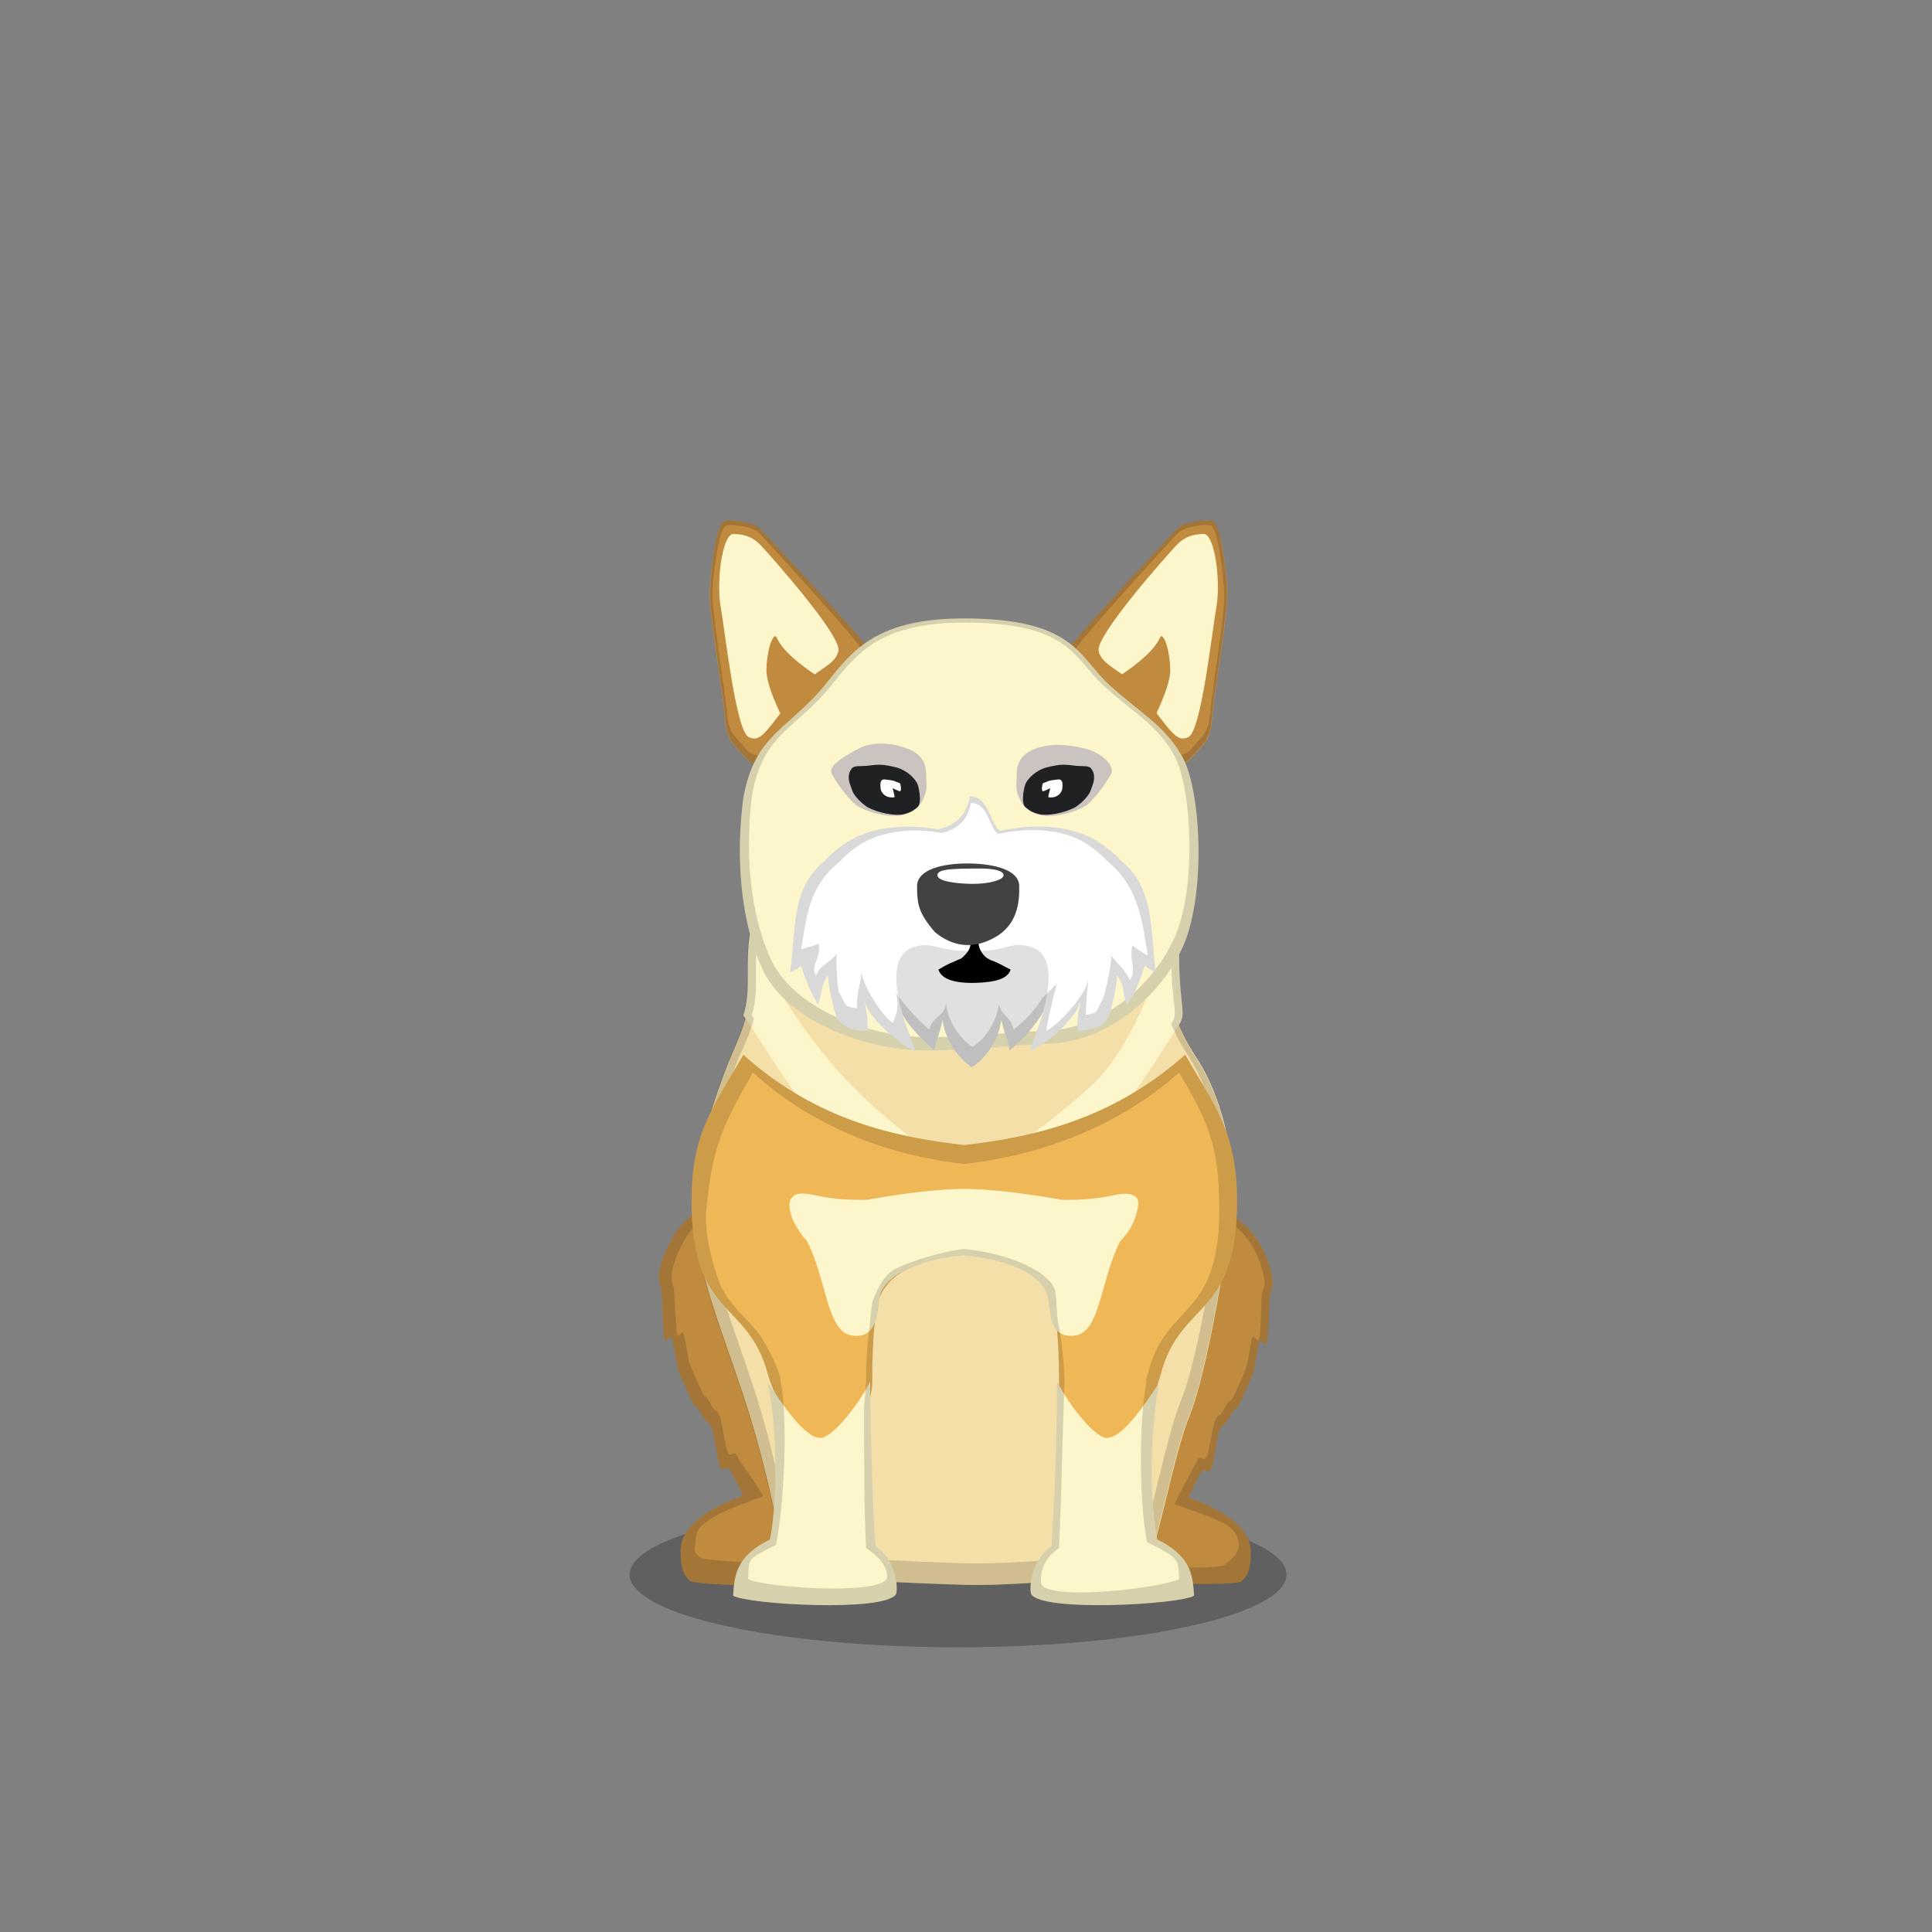 ﻿<?xml version="1.0" encoding="utf-8"?><!DOCTYPE svg PUBLIC "-//W3C//DTD SVG 1.1//EN" "http://www.w3.org/Graphics/SVG/1.1/DTD/svg11.dtd"><svg x="0" y="0" width="340px" height="340px" viewBox="0, 0, 340, 340" preserveAspectRatio="xMidYMid" font-size="0" id="a" enable-background="new 0 0 340 340" xmlns="http://www.w3.org/2000/svg" xmlns:xlink="http://www.w3.org/1999/xlink" xmlns:xml="http://www.w3.org/XML/1998/namespace" version="1.1"><rect x="0" y="0" width="340" height="340" fill="#808080" stroke="none"/><g id="b" fill="#000"><g id="c"><g transform="translate(0, 0) translate(0, 224)" id="d"><ellipse cx="168.6" cy="53.1" rx="57.8" ry="12.8" fill-opacity="0.25" id="e" /></g><g id="f"><g transform="translate(112.2, 105.3) translate(22, 133)" id="g" /><g transform="translate(121.7, 275.3) scale(1.008) translate(-121.7, -275.3) translate(87.1, 87.8) translate(28, 124)" id="h"><path d="M50.5 28.2 C50.5 14.3 19.2 -3.5 9.2 1 C8 1.6 6.8 2.4 5.7 3.4 C3.3 5.6 1.3 9.8 0.9 13 C0.7 14.5 1.4 14.8 1.4 16.4 C1.5 18.2 1.6 22.4 1.9 24.1 C2.1 25.3 2.9 23 3.2 24.1 C3.7 25.9 3.9 28.6 4.4 29.9 C5 31.4 6.8 35.4 7.1 35.8 C7.5 36.4 7.2 35.1 8.7 37.9 C9.2 38.8 9.6 38.5 10.1 39.6 C10.5 40.3 11.2 45.8 11.6 46.5 C12.3 47.8 12.7 45.8 13.5 47.3 C14.2 48.6 14.9 50 15.6 51.5 C8.3 54.2 4.7 57.4 4.7 61.1 C4.7 62.8 4.7 65.1 6.4 66.4 C7.7 67.4 37.5 67.9 38.9 65.1 C40.7 60 34.3 53.8 39.7 45.1 C43.7 38.5 50.5 37.5 50.5 28.2 z" id="i" fill="#C08A3F" /><path d="M50.5 28.2 C50.5 37.5 43.7 38.5 39.7 45.1 C34.3 53.8 40.7 60 38.9 65.1 C37.5 67.9 7.7 67.4 6.4 66.4 C4.7 65.1 4.7 62.8 4.7 61.1 C4.7 57.4 8.3 54.2 15.6 51.5 C14.9 50 14.2 48.6 13.5 47.3 C12.7 45.8 12.3 47.8 11.6 46.5 C11.2 45.8 10.5 40.3 10.1 39.6 C9.6 38.5 9.2 38.8 8.7 37.9 C7.2 35.1 7.5 36.4 7.1 35.8 C6.8 35.4 5 31.4 4.4 29.9 C3.9 28.6 3.7 25.9 3.2 24.1 C2.9 23 2.1 25.3 1.9 24.1 C1.6 22.4 1.5 18.2 1.4 16.4 C1.4 14.8 0.7 14.5 0.9 13 C1.3 9.8 3.3 5.6 5.7 3.4 C6.8 2.4 8 1.6 9.2 1 C19.2 -3.5 50.5 14.3 50.5 28.2 z M48.3 27.1 C48.3 14.2 19.8 -2.2 10.7 2 C9.6 2.5 8.5 3.3 7.5 4.2 C5.3 6.2 3.5 10.1 3.1 13 C3 14.4 3.6 14.7 3.6 16.2 C3.7 17.8 3.8 21.7 4.1 23.3 C4.2 24.4 5 22.3 5.2 23.3 C5.7 24.9 5.9 27.4 6.3 28.6 C6.9 30 8.5 33.7 8.8 34.1 C9.1 34.6 8.9 33.4 10.2 36 C10.7 36.8 11.1 36.5 11.5 37.6 C11.9 38.2 12.5 43.3 12.9 43.9 C13.5 45.1 13.9 43.3 14.6 44.7 C15.2 45.9 18.5 50.2 19.1 51.6 C12.5 54.1 7.3 55.8 7.3 59.2 C7.3 60.8 6.6 61.1 8.1 62.3 C9.3 63.2 35.1 64.3 36.4 61.7 C38 57 33.5 50.7 38.4 42.6 C42.1 36.5 48.3 35.6 48.3 27.1 z" opacity="0.15" id="j" /></g><g transform="translate(218.3, 275.3) scale(1.008) translate(-218.3, -275.3) translate(86.8, 87.8) translate(113.5, 158) scale(-1, 1) translate(-113.5, -158) translate(89, 125)" id="k"><path d="M48.2 28.3 C48.2 14.6 24.6 -4.1 9.2 1 C8 1.6 6.8 2.3 5.7 3.3 C3.3 5.4 1.3 9.6 0.9 12.8 C0.7 14.3 1.4 14.5 1.4 16.1 C1.5 17.9 1.6 22 1.9 23.7 C2.1 24.9 2.9 22.6 3.2 23.7 C3.7 25.5 3.9 28.2 4.4 29.4 C5 30.9 6.8 34.9 7.1 35.2 C7.5 35.8 7.2 34.5 8.7 37.3 C9.2 38.2 9.6 37.9 10.1 39 C10.5 39.7 11.2 45.1 11.6 45.8 C12.3 47.1 12.7 45.1 13.5 46.6 C14.2 47.9 14.9 49.3 15.6 50.8 C8.3 53.5 4.7 56.6 4.7 60.3 C4.7 62 4.7 64.2 6.4 65.5 C7.7 66.5 39.4 65.8 40.8 63 C43.8 59.4 34.2 43.1 39.2 39.8 C44.4 37.6 48.2 34.7 48.2 28.3 z" id="l" fill="#C08A3F" /><path d="M48.2 28.3 C48.2 34.7 44.4 37.6 39.2 39.8 C34.2 43.1 43.8 59.4 40.8 63 C39.4 65.8 7.7 66.5 6.4 65.5 C4.7 64.2 4.7 62 4.7 60.3 C4.7 56.6 8.3 53.5 15.6 50.8 C14.9 49.3 14.2 47.9 13.5 46.6 C12.7 45.1 12.3 47.1 11.6 45.8 C11.2 45.1 10.5 39.7 10.1 39 C9.6 37.9 9.2 38.2 8.7 37.3 C7.2 34.5 7.5 35.8 7.1 35.2 C6.8 34.9 5 30.9 4.4 29.4 C3.9 28.2 3.7 25.5 3.2 23.7 C2.9 22.6 2.1 24.9 1.9 23.7 C1.6 22 1.5 17.9 1.4 16.1 C1.4 14.5 0.7 14.3 0.9 12.8 C1.3 9.6 3.3 5.4 5.7 3.3 C6.8 2.3 8 1.6 9.2 1 C24.6 -4.1 48.2 14.6 48.2 28.3 z M46.8 27.4 C46.8 14.6 24.6 -2.9 10.1 1.9 C9 2.4 7.8 3.1 6.8 4 C4.5 6 2.7 9.9 2.3 12.9 C2.1 14.3 2.8 14.5 2.8 16 C2.9 17.7 2.9 21.5 3.2 23.1 C3.4 24.2 4.2 22 4.5 23.1 C4.9 24.7 5.1 27.3 5.6 28.4 C6.1 29.8 7.8 33.5 8.1 33.8 C8.5 34.4 8.2 33.2 9.6 35.8 C10.1 36.6 10.5 36.3 10.9 37.4 C11.3 38 12 43 12.4 43.7 C13 44.9 13.4 43 14.1 44.5 C14.8 45.7 17.4 50.6 18 52 C11.1 54.5 6.8 55.5 6.8 59 C6.8 60.5 7.7 61.4 9.3 62.6 C10.5 63.6 36.9 63.1 38.2 60.4 C41.1 57.1 33.6 41.2 38.3 38.1 C43.2 36 46.8 33.3 46.8 27.4 z" opacity="0.15" id="m" /></g><g transform="translate(98, 60.6) translate(25, 71)" id="n"><g id="o"><path d="M69.5 24.8 C69.5 41 72.2 39.3 73.9 43.9 C75.6 48.5 82.5 57.5 83.8 70.3 C85.1 83.1 84.4 97 80.4 108.7 C76.4 120.4 79.3 141.6 69.6 144.3 C69.3 144.4 37.7 147.4 26 144.3 C13.8 141.1 19.8 128.1 14.4 110.8 C9 93.5 8.1 84.8 8.4 70.4 C8.7 56 18.7 48.8 20.5 43.9 C22.3 39 24.6 37.2 24.6 24.8 C24.6 12.4 32.6 5.4 50.1 5.9 C55.4 5.9 69.5 8.4 69.5 24.8 z" id="p" fill="#453D37" /><g id="q"><path d="M8.7 40.5 C8.6 41.2 8.6 42.1 8.7 43.4 C8.9 47.3 7 51.1 5.3 55.1 C2.8 61.3 -0.1 70.5 -0.5 75.6 C-1.7 88.9 2 96.6 7.7 113.6 C13.4 130.6 13.9 141.5 16.6 144 C19.3 146.5 37.2 147 46.6 147.3 C56 147.6 76.8 145.7 78.6 144 C80.4 142.3 83.4 124.7 86.4 117.4 C89.4 110.1 93.5 86.6 93.8 78 C94.1 68.2 90.7 59.4 87.8 54.9 C86.1 52.3 81.6 45.5 84 40 C84.2 38.6 59.2 38.8 8.7 40.5 z" id="r" fill="#F4DFA9" /><path d="M9.3 30.9 C7.8 37.9 9.4 42.3 7.8 47.1 C9.2 48.8 16.3 61 21.5 66.4 C26.2 71.1 33 77.2 37.6 80.6 C42.2 84 44.6 86.3 46.9 86.4 C49.2 86.5 56.7 80.6 59.8 78.4 C62.8 76.1 69.6 70.5 75.4 62.4 C80.6 55.2 83.7 49.8 84.4 48.9 C85.9 46.9 84.6 45.8 84.5 37 C84.4 29.2 61.8 29.3 51.2 29.5 C40.6 29.7 12.2 25.2 9.3 30.9 z" id="s" fill="#FCF6CA" /><path d="M11.6 21.9 C10.3 23.4 9.6 28.3 10.3 33.6 C11 38.9 18.6 50.6 25.6 58.1 C32.6 65.6 44.2 74.4 47.4 74.5 C49.9 74.6 60.4 67.3 68.8 59.7 C77.2 52.1 81.8 36.2 82.3 32.4 C83.1 27.2 82.5 22.7 80.9 21.2 C77.9 18.5 76.2 -0.6 46.5 -0.6 C17.2 -0.6 14.2 18.9 11.6 21.9 z" id="t" fill="#F4DFA9" /></g><path d="M10 30 C9.9 26.2 10.6 22.9 11.6 21.8 C14.2 18.8 17.3 -0.7 46.7 -0.7 C76.3 -0.6 78 18.5 81 21.2 C82.6 22.7 83.2 27.2 82.4 32.4 C82.4 32.7 82.3 33.1 82.2 33.5 C83.6 34.5 84.5 35.7 84.5 37.2 C84.6 45.9 85.9 47.1 84.5 49 C85.5 51.5 86.9 53.7 87.7 54.9 C90.6 59.4 94 68.2 93.7 78 C93.4 86.7 89.3 110.2 86.3 117.4 C83.3 124.6 80.3 142.3 78.5 144 C76.7 145.7 55.9 147.6 46.5 147.3 C37.1 147 19.2 146.5 16.5 144 C13.8 141.5 13.3 130.6 7.6 113.6 C1.9 96.6 -1.8 89 -0.6 75.6 C-0.2 70.5 2.7 61.3 5.2 55.1 C6.3 52.6 7.4 50.1 8.1 47.7 C7.9 47.5 7.8 47.3 7.7 47.2 C9.3 42.3 7.7 37.9 9.2 31 C9.5 30.6 9.7 30.3 10 30 z M11.4 30.6 C11.1 30.9 10.9 31.1 10.7 31.5 C9.3 38.2 10.8 42.5 9.3 47.1 C9.4 47.2 9.5 47.4 9.7 47.6 C9.1 50 8 52.4 6.9 54.8 C4.5 60.8 1.7 69.6 1.3 74.6 C0.1 87.3 3.6 94.7 9.1 111 C14.6 127.3 15.1 137.9 17.7 140.3 C20.3 142.7 37.5 143.2 46.6 143.5 C55.7 143.8 75.7 142 77.4 140.3 C79.1 138.7 82 121.7 84.9 114.7 C87.8 107.7 91.7 85 92 76.6 C92.3 67.2 89 58.7 86.2 54.3 C85.4 53.1 84.1 51.1 83.1 48.6 C84.5 46.7 83.2 45.6 83.1 37.2 C83.1 35.8 82.3 34.6 80.9 33.7 C81 33.3 81.1 32.9 81.1 32.6 C81.9 27.6 81.3 23.3 79.8 21.8 C76.9 19.3 75.3 0.9 46.7 0.9 C18.4 0.9 15.4 19.7 12.9 22.6 C11.9 23.9 11.3 27 11.4 30.6 z" opacity="0.15" id="u" /></g></g><g fill-rule="evenOdd" transform="translate(121.7, 185.615) scale(1.2, 0.952) translate(-129.7, -191.6) translate(104.1, 101.1) translate(65.5, 141.5) scale(-1, 1) translate(-65.5, -141.5) translate(25, 90)" id="v"><path d="M11.6 59.6 C8.7 45.7 0.4 49.4 0.4 27.5 C0.4 14.8 3.7 10 8 0.5 C19 12.8 30.8 15.8 40.4 17.2 C50 15.8 61.9 12.9 72.8 0.5 C77.1 10 80.4 14.8 80.4 27.5 C80.4 49.4 72.1 45.7 69.2 59.6 C68.4 63.3 64.3 74.3 60.3 74.6 C57.1 74.8 53.9 65.5 53.9 61 C53.9 55.5 53.7 50.8 53.3 47.7 C52.5 41.2 48.3 39.3 40.2 35.5 C32.2 39.3 28 41.2 27.1 47.7 C26.7 51 26.5 56.1 26.5 62 C26.5 67.2 22.2 75.8 18.3 74.5 C15.3 73.4 12.3 62.8 11.6 59.6 z" id="w" fill="#F0B756" /><path d="M6.7 100.5 C6.9 96.5 7.2 93.2 12.1 90.1 C13.4 82 13 68.4 11.8 61.1 C13.9 65.1 17.4 71.8 19.7 71.3 C21.6 70.9 25.3 64.7 26.8 60.9 C26.8 71 27.2 83.3 27.6 91.4 C30.6 93.8 30.9 99.1 30.6 100.2 C29 103.6 8.7 102.1 6.7 100.5 z" id="x" fill="#FCF6CA" /><path d="M74.3 100.5 C74.1 96.5 73.8 93.2 68.9 90.1 C67.6 82 68 68.4 69.2 61.1 C67.1 65.1 63.6 71.8 61.3 71.3 C59.4 70.9 55.7 64.7 54.2 60.9 C54.2 71 53.8 83.3 53.4 91.4 C50.4 93.8 50.1 99.1 50.4 100.2 C52 103.6 72.3 102.1 74.3 100.5 z" id="y" fill="#FCF6CA" /><path d="M15.2 26.8 C16 25.9 17.5 26.2 18.6 26.5 C21.1 27.2 23.6 27.4 26.2 27.3 C31 26.2 36.7 25.3 40.4 25.3 C44.1 25.3 49.8 26.2 54.6 27.3 C57.2 27.4 59.7 27.2 62.2 26.5 C63.4 26.2 64.9 25.8 65.6 26.8 C66.1 27.4 66.1 28.2 66 29 C65.9 29.8 65.7 30.6 65.4 31.4 C64.9 32.6 64.3 33.8 63.5 34.9 C60.6 41.8 60.6 51.7 56.9 52.4 C52.5 53.2 53.4 46.5 52.6 44.3 C51.3 41 47.3 38.4 40.5 37.6 C33.7 38.4 29.7 41 28.4 44.3 C27.5 46.5 28.5 53.2 24.1 52.4 C20.4 51.7 20.4 41.8 17.5 34.9 C16.7 33.9 16 32.7 15.6 31.4 C15.3 30.6 15.1 29.8 15 29 C14.8 28.3 14.8 27.4 15.2 26.8 z" id="z" fill="#FCF6CA" /><path d="M53.5 50 C53.1 48.6 53 46.9 52.9 45.6 C52.2 43.4 51.1 41.8 49.3 40.5 C47.2 39.1 44.3 38 40.5 37.6 C33.7 38.4 29.7 41 28.4 44.3 C27.8 45.9 28.1 49.6 26.8 51.5 C26.6 54.3 26.5 57.8 26.5 61.6 C26.6 61.4 26.7 61.1 26.8 60.9 C26.8 71 27.2 83.3 27.6 91.4 C30.6 93.8 30.9 99.1 30.6 100.2 C29 103.6 8.7 102.1 6.7 100.5 C6.9 96.5 7.2 93.2 12.1 90.1 C13.4 82 13 68.4 11.8 61.1 C11.9 61.3 12 61.5 12.1 61.7 C11.9 60.9 11.7 60.1 11.6 59.6 C8.7 45.7 0.4 49.4 0.4 27.5 C0.4 14.8 3.7 10 8 0.5 C19 12.8 30.8 15.8 40.4 17.2 C50 15.8 61.9 12.9 72.8 0.5 C77.1 10 80.4 14.8 80.4 27.5 C80.4 49.4 72.1 45.7 69.2 59.6 C69 60.4 68.7 61.6 68.2 63 C68.6 62.3 68.9 61.7 69.2 61.1 C68 68.4 67.6 82 68.9 90.1 C73.8 93.2 74.1 96.5 74.3 100.5 C72.3 102.1 52 103.6 50.4 100.2 C50.1 99.1 50.4 93.8 53.4 91.4 C53.8 84.1 54.1 73.3 54.2 63.8 C54 62.8 53.9 61.8 53.9 61 C53.9 56.7 53.8 52.9 53.5 50 z M53.8 45.9 C54 46.7 54.1 48.4 54.3 50.9 C54.6 53.7 54.8 56.5 54.8 60.5 C54.8 61.2 55 64.5 55.1 65.5 C55.1 74.4 55.1 84.9 54.8 91.7 C52 94 51.5 96.3 51.8 97.4 C53.3 100.5 70.3 98.9 72.1 97.4 C71.9 93.6 72.6 94 68 91.1 C66.8 83.5 66.2 67.3 67.4 60.5 C67.2 60.7 68 57 70.4 52.3 C72 49.4 75.2 46.7 76.5 42 C77.5 38.3 78.6 33.1 78.2 28.7 C77.3 16.9 75.4 12.6 71.4 3.8 C61.2 15.4 49.4 19.4 40.4 20.7 C31.4 19.4 19.2 15.3 8.9 3.8 C4.8 12.6 3 17.1 3 29 C3 49.5 10.7 46.1 13.4 59.1 C13.5 59.6 13.7 60.3 13.9 61.1 C13.8 60.9 13.7 60.7 13.6 60.5 C14.8 67.3 14.8 83 13.6 90.6 C9 93.5 9 93.6 8.9 97.4 C10.7 98.9 27.6 101.6 29.1 98.4 C29.3 97.4 29.3 94 26.5 91.7 C26.2 84.2 25.8 61.6 25.7 61.8 C25.7 58.2 26.1 53.3 26.5 50.9 C27 48.6 26.7 44.9 27.3 43.4 C28.6 40.3 34 37.2 40.4 36.4 C44 36.9 48.7 38.9 50.7 40.2 C52.3 41.5 53.2 43.9 53.8 45.9 z" opacity="0.15" id="a1" /></g></g><g transform="translate(169.6, 177.7) scale(0.813) translate(-169.6, -177.7)" id="b1"><g transform="translate(90.8, 71.8) translate(23, 0)" id="c1"><g transform="translate(18.796, 27.5) scale(-1, 1) translate(-18.796, -27.5) translate(0.796, 0)" id="d1"><path d="M6.1 38.9 C10.1 42.5 15.4 46.7 17.9 49.8 C20.7 53.3 26 54.1 28.3 51.3 C30.6 48.5 32.3 48.1 32.7 42.7 C33.1 37.3 36.2 20.2 36 15.4 C35.8 10.6 34.5 0.6 32.8 0.1 C31.1 -0.4 26.4 0.6 25.4 1.5 C24.4 2.4 2.2 26.3 1.3 28.2 C0.3 30.1 2.1 35.2 6.1 38.9 z" id="e1" fill="#C08A3F" /><path d="M6.1 38.9 C2.1 35.2 0.3 30.1 1.3 28.2 C2.2 26.3 24.4 2.4 25.4 1.5 C26.4 0.6 31.1 -0.4 32.8 0.1 C34.5 0.6 35.7 10.6 35.9 15.3 C36.1 20 33 37.3 32.6 42.7 C32.2 48.1 30.5 48.5 28.2 51.3 C25.9 54.1 20.6 53.3 17.8 49.8 C15.4 46.7 10.1 42.5 6.1 38.9 z M7.7 37.7 C11.4 41.1 16.3 45.1 18.6 48 C21.2 51.3 26.1 52.1 28.2 49.4 C30.3 46.7 31.9 46.4 32.3 41.3 C32.7 36.2 35.5 20.1 35.4 15.6 C35.3 11.1 33.9 1.6 32.4 1.1 C30.8 0.6 26.5 1.6 25.6 2.4 C24.7 3.2 4.1 25.8 3.3 27.6 C2.3 29.4 4 34.2 7.7 37.7 z" opacity="0.15" id="f1" /><path d="M8.1 28.2 C7.5 24.8 23.1 7.3 24.9 5.4 C26.7 3.5 28.4 3 30.8 2.9 C33.2 2.8 34.6 13 33.6 18.7 C32.6 24.4 30.3 45.7 27.5 46.9 C24.7 48.1 23.9 45.6 16.5 36.4 C13.2 32.2 8.8 31.5 8.1 28.2 z" id="g1" fill="#FCF6CA" /><path d="M12.2 34 C17.3 30.7 20.4 27.8 21.5 25.3 C22.1 24 23.6 27.6 23.7 32.2 C23.8 34.2 22.7 37.6 20.4 42.4 L12.2 34 z" id="h1" fill="#C08A3F" /></g></g><g transform="translate(107.6, 71.8) translate(102.4, 27) scale(-1, 1) translate(-102.4, -27) translate(83.4, 0)" id="i1"><g transform="translate(18.704, 27) scale(-1, 1) translate(-18.704, -27) translate(0.204, 0)" id="j1"><path d="M4.4 39.1 C8.4 42.7 13.1 47.2 16.8 49.8 C20.4 52.4 24.9 54.1 27.2 51.3 C29.5 48.5 31.2 48.1 31.6 42.7 C32 37.3 35.1 20.2 34.9 15.4 C34.7 10.6 33.4 0.6 31.7 0.1 C30 -0.4 25.3 0.6 24.3 1.5 C23.3 2.4 1.1 26.3 0.2 28.2 C-0.8 30.1 0.4 35.4 4.4 39.1 z" id="k1" fill="#C08A3F" /><path d="M4.4 39.1 C0.4 35.4 -0.8 30.1 0.2 28.2 C1.1 26.3 23.3 2.4 24.3 1.5 C25.3 0.6 30 -0.4 31.7 0.1 C33.4 0.6 34.6 10.6 34.8 15.3 C35 20 31.9 37.2 31.5 42.6 C31.1 48 29.4 48.4 27.1 51.2 C24.8 54 20.3 52.3 16.7 49.7 C13 47.2 8.4 42.7 4.4 39.1 z M6.1 37.9 C9.8 41.3 14.1 45.5 17.5 48 C20.8 50.5 25 52.1 27.1 49.4 C29.2 46.7 30.8 46.4 31.2 41.3 C31.6 36.2 34.4 20.1 34.2 15.6 C33.9 11 32.8 1.6 31.3 1.1 C29.7 0.6 25.4 1.6 24.5 2.4 C23.5 3.3 3 25.8 2.2 27.6 C1.3 29.4 2.4 34.4 6.1 37.9 z" opacity="0.15" id="l1" /><path d="M7 28.2 C6.4 24.8 22 7.3 23.8 5.4 C25.6 3.5 27.3 3 29.7 2.9 C32.1 2.8 33.5 13 32.5 18.7 C31.5 24.4 29.2 45.7 26.4 46.9 C23.6 48.1 22.8 45.6 15.4 36.4 C12 32.2 7.7 31.5 7 28.2 z" id="m1" fill="#FCF6CA" /><path d="M11 34 C16.1 30.7 19.2 27.8 20.3 25.3 C20.9 24 22.4 27.6 22.5 32.2 C22.6 34.2 21.5 37.6 19.2 42.4 L11 34 z" id="n1" fill="#C08A3F" /></g></g><g transform="translate(109.9, 66.7) translate(11, 26)" id="o1"><path d="M5.5 77 C0.1 65.8 -0.6 51.2 1 39.1 C3.2 27.2 8.5 25.2 15.8 17.9 C23.1 10.6 25.8 0.2 49.1 0.3 C72.3 0.4 73.5 8.3 79.9 14.4 C86.3 20.4 92.4 23.4 96.2 30.6 C100 37.8 101.2 59.8 96.2 71.2 C92 80.9 80.7 92.2 66.3 92.4 C54.5 93 51.9 93.8 40.2 93.8 C28.5 93.8 11.5 88.2 5.5 77 z" id="p1" fill="#FCF6CA" /><path d="M5.5 77 C0.1 65.8 -0.6 51.2 1 39.1 C3.2 27.2 8.5 25.2 15.8 17.9 C23.1 10.6 25.8 0.2 49.1 0.3 C72.3 0.4 73.5 8.3 79.9 14.4 C86.3 20.4 92.4 23.4 96.2 30.6 C100 37.8 101.2 59.8 96.2 71.2 C92 80.9 80.7 92.2 66.3 92.4 C54.5 93 51.9 93.8 40.2 93.8 C28.5 93.8 11.5 88.2 5.5 77 z M7.3 74.8 C13 85.6 29.3 90.9 40.6 90.9 C51.9 90.9 54.3 90.1 65.7 89.6 C79.5 89.4 90.4 78.6 94.4 69.2 C99.2 58.3 98 37.1 94.4 30.2 C90.8 23.3 84.9 20.4 78.7 14.6 C72.6 8.8 71.4 1.2 49.1 1.2 C26.7 1.1 24.1 11.1 17.1 18.1 C10.1 25.1 5 27 2.9 38.4 C1.4 50 2.1 64.1 7.3 74.8 z" opacity="0.15" id="q1" /></g><g transform="translate(171.6, 143.5) scale(1.1) translate(-171.6, -148.5)" id="r1"><g transform="translate(105.1, 61.8) translate(30, 73)" id="s1"><g transform="translate(0, 2)" id="t1"><path d="M48.4 29.6 C47.3 29 44.2 29.6 42.9 29.6 C40.7 29.6 38.6 29.7 36.4 29.7 C34.2 29.7 32.1 29.6 29.9 29.6 C28.6 29.6 25.6 29 24.4 29.6 C22.3 30.7 20.4 33 20.3 35.4 C20.1 41.5 23.8 46.4 28.9 50.8 C29.4 48 30 47.6 30.5 44.7 C31.2 50.1 35 53.3 36.3 54.1 C37.6 53.3 41.4 50.1 42.1 44.7 C42.6 47.5 43.2 47.9 43.7 50.8 C48.8 46.4 52.5 41.4 52.3 35.4 C52.4 33 50.6 30.7 48.4 29.6 z" id="u1" fill="#E0E0E0" /><path d="M70.3 34.1 C70.9 34.6 71.7 35.1 72.5 35.4 C71.3 27.9 72.5 19.1 65.8 13.6 C64.5 12.2 62.9 10.9 61.1 9.7 C56 6.4 48.3 6.1 41.9 7.6 C39.8 6.4 39.8 0.8 35.9 0.8 C35.5 3 34.4 6.2 29.6 7.3 C23.5 6.2 16.7 6.7 11.9 9.7 C10 10.9 8.5 12.2 7.2 13.6 C0.5 19 1.7 27.9 0.5 35.4 C1.3 35.1 2.1 34.7 2.7 34.1 C3.5 37 4.7 39.6 6 41.8 C7 39.2 6.4 38.2 8 36 C7.8 37.4 9.3 43.6 9.7 44.3 C11.1 46.5 12.6 46.7 15.8 47 C15.7 42.3 15.4 43.6 15.2 40.7 C15.3 44.5 23.9 50.8 25.1 50.9 C25.1 50 16.9 32.7 25 30.4 C28.9 29.3 29.6 31.4 36.4 31.2 C43.2 31.4 43.9 29.2 47.8 30.4 C55.9 32.7 47.7 50 47.7 50.9 C49 50.8 57.5 44.6 57.6 40.7 C57.5 43.6 57.1 42.3 57 47 C60.1 46.6 61.7 46.5 63.1 44.3 C63.6 43.6 65 37.4 64.8 36 C66.5 38.2 65.8 39.3 66.8 41.8 C68.3 39.6 69.5 37 70.3 34.1 z" id="v1" fill="#FFF" /><path d="M50.3 43.2 C48.8 46 46.4 48.5 43.7 50.8 C43.2 47.9 42.6 47.5 42.1 44.7 C41.4 50.1 37.6 53.3 36.3 54.1 C35 53.3 31.2 50.1 30.5 44.7 C30 47.6 29.4 48 28.9 50.8 C26.4 48.6 24.2 46.4 22.7 43.9 C23.8 47.5 25.1 50.5 25.1 50.9 C23.9 50.8 15.3 44.5 15.2 40.7 C15.4 43.6 15.7 42.3 15.8 47 C12.6 46.7 11.1 46.5 9.7 44.3 C9.3 43.6 7.8 37.4 8 36 C6.4 38.2 7 39.2 6 41.8 C4.7 39.6 3.5 37 2.7 34.1 C2.1 34.7 1.3 35.1 0.5 35.4 C1.7 27.9 0.5 19 7.2 13.6 C8.5 12.2 10 10.9 11.9 9.7 C16.7 6.7 23.5 6.2 29.6 7.3 C34.4 6.2 35.5 3 35.9 0.8 C39.8 0.8 39.8 6.4 41.9 7.6 C48.3 6.1 56 6.4 61.1 9.7 C62.9 10.9 64.5 12.2 65.8 13.6 C72.5 19.1 71.3 27.9 72.5 35.4 C71.7 35.1 70.9 34.6 70.3 34.1 C69.5 37 68.3 39.6 66.8 41.8 C65.8 39.3 66.5 38.2 64.8 36 C65 37.4 63.6 43.6 63.1 44.3 C61.7 46.5 60.1 46.6 57 47 C57.1 42.3 57.5 43.6 57.6 40.7 C57.5 44.6 49 50.8 47.7 50.9 C47.7 50.5 49.2 47.1 50.3 43.2 z M50.1 40.5 L53 37.7 C52 41.3 50.9 46.6 50.9 46.9 C52.1 46.8 59.1 40 59.2 36.5 C59.1 39.1 58.8 39.6 58.7 43.8 C61.5 43.4 60.6 43 61.9 41 C62.4 40.4 63.9 33.4 63.7 32.1 C65.2 34.1 66.4 34.8 67.4 37 C68.8 35 67.1 32.7 67.9 30.1 C68.4 30.6 70.2 31.8 70.9 32.1 C69.8 25.3 69.1 18.6 63 13.6 C61.8 12.3 60.4 11.2 58.8 10.1 C54.2 7.1 47.2 6.9 41.5 8.2 C39.6 7.1 39.6 2.1 36.1 2.1 C35.7 4.1 34.7 7 30.4 8 C24.9 7 18.8 7.5 14.4 10.2 C12.7 11.3 11.3 12.5 10.2 13.7 C4.2 18.6 3.8 24.1 2.7 30.9 C3.4 30.6 5.6 30.2 6.1 29.7 C6.8 32.3 4.4 34.2 5.6 36.1 C6.5 33.8 8.3 33.7 9.7 31.7 C9.5 33 9.8 38.9 10.2 39.5 C11.5 41.5 10.8 42.2 13.7 42.5 C13.6 38.3 14.7 37.5 14.5 34.9 C14.6 38.3 19.7 45.3 20.8 45.3 C20.8 45 22.3 42.7 21.3 39.4 C22.7 41.6 25.7 44.8 27.9 46.7 C28.4 44.2 30.8 44.2 31.2 41.6 C31.8 46.5 35.3 49.4 36.4 50.1 C37.6 49.4 41 46.5 41.6 41.6 C42.1 44.1 44 44.1 44.5 46.7 C46.9 44.8 48.7 42.9 50.1 40.5 z" opacity="0.15" id="w1" /></g></g><g transform="translate(100.6, 60.7) translate(65, 102)" id="x1"><path d="M3.7 6.8 C3.2 7 2.7 7.2 2.1 7.5 C1.3 7.8 0.3 8.3 -0.8 9 C-0.2 10.8 2.2 11.7 6.4 11.6 C10.6 11.5 12.9 10.7 13.4 9 C11.9 8.2 10.8 7.6 10 7.3 C9.6 7.2 9.4 7.1 9.2 7 C9.6 7 9.7 7 9.5 7 C8.6 7 7.1 5.3 7.1 3.7 C7.1 2.1 5.6 2.2 5.5 3.7 C5.6 4.7 5 5.7 3.7 6.8 z" id="y1" /></g><g transform="translate(110, 82.3) translate(50, 68)" id="z1"><g id="a2"><path d="M10.5 0.5 C14.7 0.5 20.6 1.4 20.7 4.9 C20.8 8.4 20.2 12.6 16 15 C11.8 17.4 7.7 17 4.1 14 C0.9 10.3 0.6 8.5 0.6 5 C0.6 1.5 6.1 0.5 10.5 0.5 z" id="b2" fill="#424242" /><path d="M4.6 2.8 C4.6 4 8.1 4.4 10.6 4.5 C13.1 4.6 15.3 4.3 16.7 3.7 C18.1 3.2 18.6 1.5 13 1.5 C7.5 1.5 4.6 1.6 4.6 2.8 z" id="c2" fill="#FFF" /></g></g><g transform="translate(-283.5, 57.6) translate(43, 64)" id="d2"><path d="M402.1 16.9 C403.3 14.6 402.9 13.9 402.9 12.1 C402.9 10.3 402.7 8.4 400.1 7 C396.5 5.3 392.3 5.2 389.8 6.5 C386.4 8.3 383.6 10 384.3 11.5 C385.1 13.2 388 17.1 389.4 17.9 C392.1 19.5 396.1 20.2 398.2 19.7 C399.8 19.3 401.2 18.7 402.1 16.9 z" id="e2" fill="#CAC3C0" /><path d="M401.2 18.1 C402 17.4 401.6 14.8 401.2 13.6 C400.7 12.5 399.2 10.9 397 10.3 C394.1 9.6 393.6 9.7 391.1 10 C389.8 10.1 388.6 9.9 388.2 10.6 C387.6 11.3 387.5 12.5 387.9 13.6 C388.3 14.7 388.4 15.3 389.1 16.1 C389.8 17 390.7 17.7 391.3 18.1 C393.5 19.3 396.8 19.9 398.5 19.5 C399.7 19.2 400.4 18.8 401.2 18.1 z" id="f2" fill="#1F2123" /><path d="M396 16.2 C394.9 16.2 393.9 15.3 393.9 14.2 C393.8 13.1 394 12.5 395 12.7 C395.9 12.8 396.6 12.9 396.9 13.1 C397.8 13.5 397.8 13.2 397.9 14.1 C398 14.5 397.9 14.8 397.8 15 C397.5 15 397 14.7 396.3 14.4 C396.5 15.2 396.6 15.7 396.7 16.1 C396.3 16.3 396.4 16.2 396 16.2 z" id="g2" fill="#FFF" /></g><g transform="translate(-285.3, 57.6) translate(82, 64)" id="h2"><path d="M384.3 16.9 C383.1 14.6 383.5 13.9 383.5 12.1 C383.5 10.3 383.7 8.4 386.3 7 C389 5.6 392.8 5.6 396.6 6.5 C400.4 7.4 402.8 10 402.1 11.5 C401.3 13.2 398.4 17.1 397 17.9 C394.3 19.5 390.3 20.2 388.2 19.7 C386.6 19.3 385.2 18.7 384.3 16.9 z" id="i2" fill="#CAC3C0" /><path d="M385.2 18.1 C384.4 17.4 384.8 14.8 385.2 13.6 C385.7 12.5 387.2 10.9 389.4 10.3 C392.3 9.6 392.8 9.7 395.3 10 C396.6 10.1 397.8 9.9 398.2 10.6 C398.8 11.3 398.9 12.5 398.5 13.6 C398.1 14.7 398 15.3 397.3 16.1 C396.6 17 395.7 17.7 395.1 18.1 C392.9 19.3 389.6 19.9 387.9 19.5 C386.7 19.2 386 18.8 385.2 18.1 z" id="j2" fill="#1F2123" /><path d="M390.4 16.2 C391.5 16.2 392.5 15.3 392.5 14.2 C392.6 13.1 392.4 12.5 391.4 12.7 C390.5 12.8 389.8 12.9 389.5 13.1 C388.6 13.5 388.6 13.2 388.5 14.1 C388.4 14.5 388.5 14.8 388.6 15 C388.9 15 389.4 14.7 390.1 14.4 C389.9 15.2 389.8 15.7 389.7 16.1 C390.1 16.3 390 16.2 390.4 16.2 z" id="k2" fill="#FFF" /></g></g></g></g></g><defs><g transform="translate(17.095, 0.801) translate(-135.295, -293.601)" id="l2" fill="#000"><path d="M118.2 302.7 C118.4 307.4 132.5 311.2 149.8 311.2 C167.1 311.2 181.2 307.4 181.4 302.7 C181.4 307.5 181.4 310.1 181.4 310.5 C181.4 315.3 167.3 319.1 149.8 319.1 C132.3 319.1 118.2 315.2 118.2 310.5 L118.2 302.7 L118.2 302.7 z" fill-opacity="0.453" id="m2" fill="#593001" /><path d="M118.7 301.7 C118.9 306.4 133 310.2 150.3 310.2 C167.6 310.2 181.7 306.4 181.9 301.7 C181.9 306.5 181.9 309.1 181.9 309.5 C181.9 314.3 167.8 318.1 150.3 318.1 C132.8 318.1 118.7 314.2 118.7 309.5 L118.7 301.7 L118.7 301.7 z" id="n2" fill="#DA8113" /><linearGradient x1="46.054" y1="-118.693" x2="45.466" y2="-118.693" gradientUnits="userSpaceOnUse" gradientTransform="matrix(117.135, 0, 0, 28.463, -5208.417, 3687.795)" id="o2"><stop offset="0%" stop-color="#D9952A" stop-opacity="1" /><stop offset="6.439%" stop-color="#CA7519" stop-opacity="1" /><stop offset="30.54%" stop-color="#E3AD3A" stop-opacity="1" /><stop offset="51.05%" stop-color="#FFEC91" stop-opacity="1" /><stop offset="68.8%" stop-color="#E9BD44" stop-opacity="1" /><stop offset="86.24%" stop-color="#FFED6C" stop-opacity="1" /><stop offset="93.87%" stop-color="#F2D353" stop-opacity="1" /><stop offset="100%" stop-color="#F2B947" stop-opacity="1" /></linearGradient><path d="M118.2 301.6 C118.4 306.1 132.7 309.7 150.3 309.7 C167.9 309.7 182.2 306.1 182.4 301.6 C182.4 306.2 182.4 308.7 182.4 309 C182.4 313.5 168 317.2 150.3 317.2 C132.6 317.2 118.2 313.5 118.2 309 L118.2 301.6 L118.2 301.6 z" id="p2" style="fill:url(#o2)" /><linearGradient x1="45.491" y1="-117.955" x2="45.941" y2="-117.59" gradientUnits="userSpaceOnUse" gradientTransform="matrix(115.425, 0, 0, 29.925, -5125.077, 3826.124)" id="q2"><stop offset="0%" stop-color="#F4E072" stop-opacity="1" /><stop offset="100%" stop-color="#DB9427" stop-opacity="1" /></linearGradient><ellipse cx="150.3" cy="301.5" rx="31.6" ry="8.2" id="r2" style="fill:url(#q2)" /><linearGradient x1="45.466" y1="-126.007" x2="46.054" y2="-126.007" gradientUnits="userSpaceOnUse" gradientTransform="matrix(117.135, 0, 0, 18.622, -5208.417, 2651.479)" id="s2"><stop offset="0%" stop-color="#D9952A" stop-opacity="1" /><stop offset="6.439%" stop-color="#CA7519" stop-opacity="1" /><stop offset="30.54%" stop-color="#E3AD3A" stop-opacity="1" /><stop offset="51.05%" stop-color="#FFEC91" stop-opacity="1" /><stop offset="68.8%" stop-color="#E9BD44" stop-opacity="1" /><stop offset="86.24%" stop-color="#FFED6C" stop-opacity="1" /><stop offset="93.87%" stop-color="#F2D353" stop-opacity="1" /><stop offset="100%" stop-color="#F2B947" stop-opacity="1" /></linearGradient><path d="M119.2 299.9 C119 300.2 118.9 300.6 118.9 301 C118.9 305.5 132.9 309.2 150.3 309.2 C167.7 309.2 181.7 305.5 181.7 301 C181.7 300.6 181.6 300.3 181.4 299.9 C182 300.5 182.4 301.2 182.4 301.9 C182.4 306.4 168 310.1 150.3 310.1 C132.6 310.1 118.2 306.4 118.2 301.9 C118.2 301.3 118.6 300.6 119.2 299.9 z" id="t2" style="fill:url(#s2)" /><linearGradient x1="45.196" y1="-121.59" x2="45.375" y2="-120.676" gradientUnits="userSpaceOnUse" gradientTransform="matrix(101.745, 0, 0, 23.94, -4458.332, 3199.41)" id="u2"><stop offset="0%" stop-color="#F8DD61" stop-opacity="1" /><stop offset="100%" stop-color="#EAA330" stop-opacity="1" /></linearGradient><ellipse cx="150.3" cy="300.8" rx="27.8" ry="6.6" id="v2" style="fill:url(#u2)" /><linearGradient x1="45.569" y1="-134.267" x2="45.022" y2="-134.267" gradientUnits="userSpaceOnUse" gradientTransform="matrix(101.745, 0, 0, 13.252, -4458.332, 2077.223)" id="w2"><stop offset="0%" stop-color="#F4CA2F" stop-opacity="1" /><stop offset="51.38%" stop-color="#BF7737" stop-opacity="1" /><stop offset="100%" stop-color="#E4A929" stop-opacity="1" /></linearGradient><path d="M122.6 301.5 C122.5 301.3 122.4 301 122.4 300.8 C122.4 297.2 134.9 294.2 150.2 294.2 C165.5 294.2 178 297.1 178 300.8 C178 301 177.9 301.3 177.8 301.5 C176.3 298.2 164.5 295.6 150.1 295.6 C135.7 295.6 124.1 298.2 122.6 301.5 z" id="x2" style="fill:url(#w2)" /></g></defs><desc>7O8HO7F7O4E,mzUpg2iDJGgukAY7qdCBFBqFu0JNwvJGAjAVtTOGmxDCIzvRlKTN6WEQRhW550OM21ZKG+TNjBxFSFuk7UHebByycjmd2B07p95j1Ek/m3Q=</desc></svg>